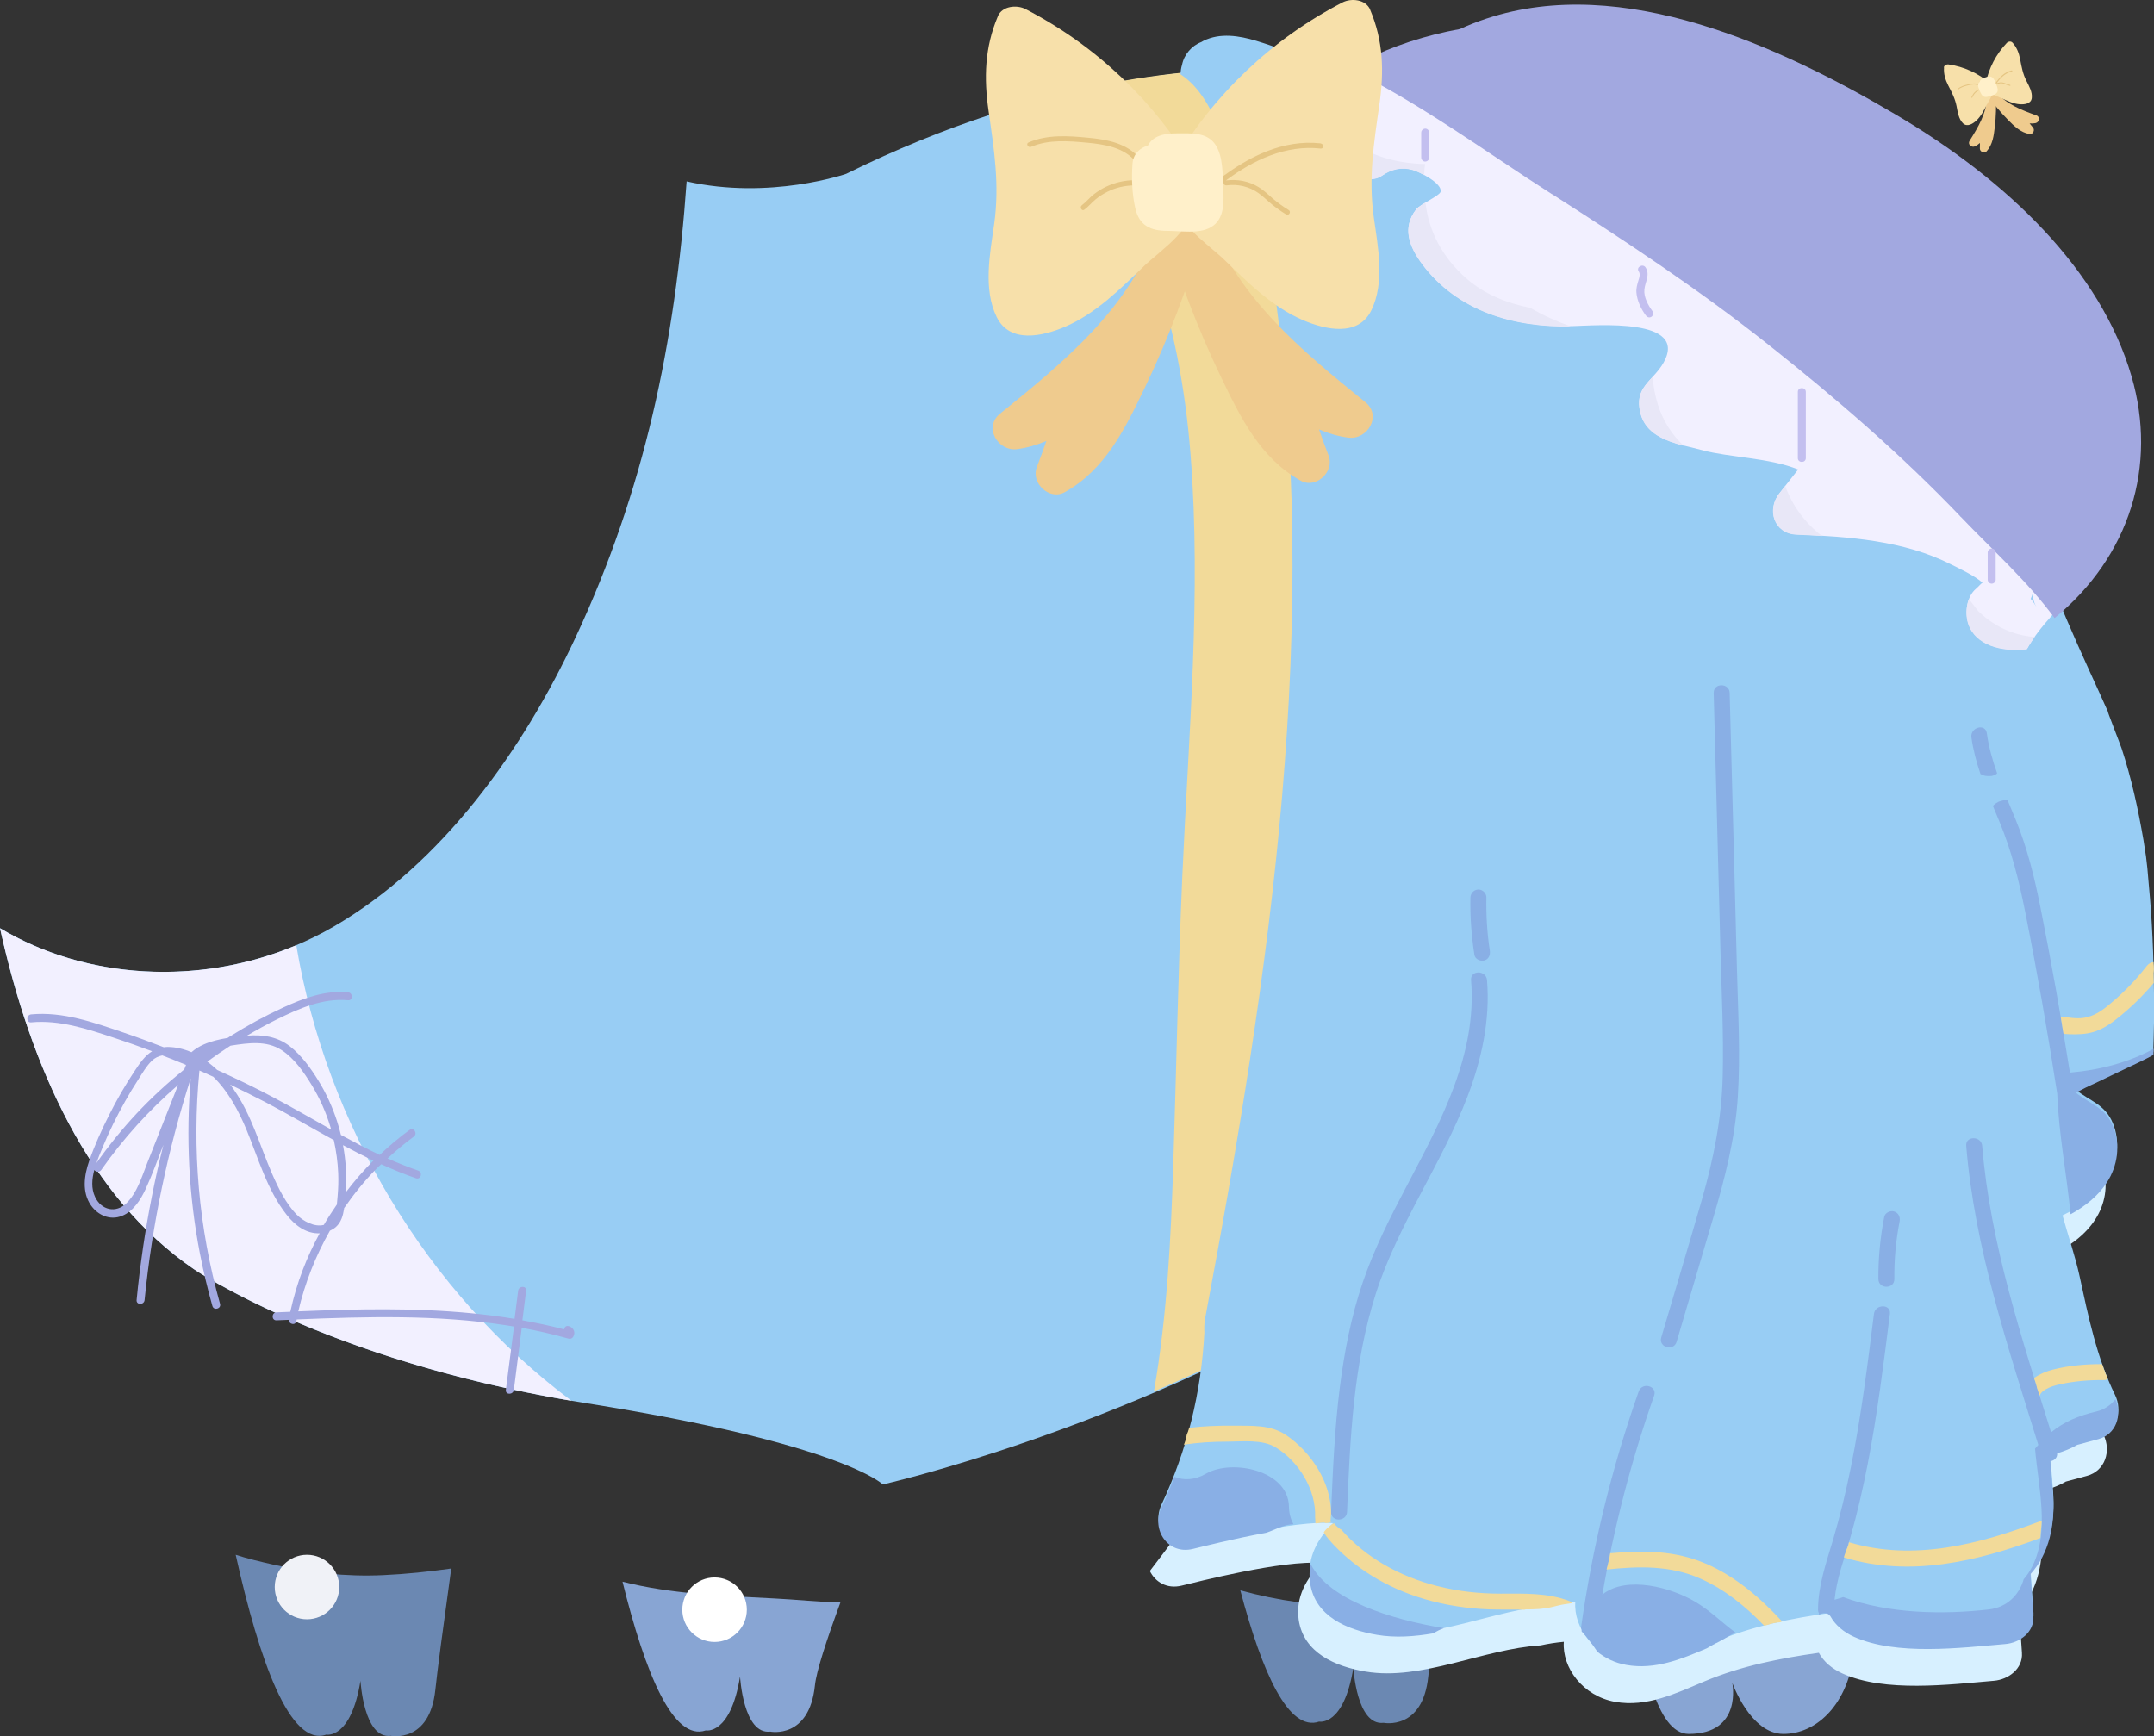 <?xml version="1.0" encoding="UTF-8"?>
<svg id="Layer_2" data-name="Layer 2" xmlns="http://www.w3.org/2000/svg" viewBox="0 0 269.79 217.47">
  <rect x="0" y="0" width="269.79" height="217.47" fill="#333333" stroke="none"/>
  <defs>
    <style>
      .cls-1 {
        fill: #98cdf4;
      }

      .cls-2 {
        fill: #f2f0ff;
      }

      .cls-3 {
        fill: #efcb8e;
      }

      .cls-4 {
        fill: #e5c583;
      }

      .cls-5 {
        fill: #f2da99;
      }

      .cls-6 {
        fill: #f7e0aa;
      }

      .cls-7 {
        fill: #a2a8e0;
      }

      .cls-8 {
        fill: #fff;
      }

      .cls-9 {
        fill: #c3bfef;
      }

      .cls-10 {
        fill: #d7f0ff;
      }

      .cls-11 {
        fill: #f0f2f7;
      }

      .cls-12 {
        fill: #88a5d3;
      }

      .cls-13 {
        fill: #6b88b2;
      }

      .cls-14 {
        fill: #e8e7f7;
      }

      .cls-15 {
        fill: #fff0ca;
      }

      .cls-16 {
        fill: #89afe5;
      }
    </style>
  </defs>
  <g id="royal_dress" data-name="royal dress">
    <g id="Layer_9" data-name="Layer 9">
      <g>
        <path class="cls-12" d="M96.95,200.22c-6.64-.34-12.87-.55-18.98-2.1,2.84,11.49,6.36,20.03,10.43,18.63,0,0,3.09.64,4.29-6.75,0,0,.4,7.31,3.79,6.9,0,0,4.89.99,5.59-5.8.18-1.74,1.43-5.6,3.19-10.37-2.75-.06-5.47-.37-8.31-.51Z"/>
        <path class="cls-12" d="M210.06,200.09c-1.75.15-3.5.25-5.25.32.82,7.47,2.65,16.78,6.7,16.78,6.78,0,5.46-6.4,5.46-6.4,0,0,2.26,6.4,6.4,6.4s7.72-3.58,8.66-9.04c0,0,1.18-3.9,2.2-9.58-7.99,2.47-15.81,2.47-24.17,1.52Z"/>
        <path class="cls-13" d="M48.02,197.3c-4.67.22-9.33-.3-13.89-1.34-1.53-.35-3.12-.72-4.61-1.21,2.98,13.38,6.83,24.08,11.34,22.53,0,0,3.09.64,4.29-6.75,0,0,.4,7.31,3.79,6.9,0,0,4.89.99,5.59-5.8.23-2.26,1.03-8.22,1.99-15.16-2.82.4-5.66.7-8.51.83Z"/>
        <path class="cls-13" d="M169.85,201.12c-4.84.11-9.83-.63-14.5-1.91,2.74,10.36,6.06,17.74,9.87,16.44,0,0,3.09.64,4.29-6.75,0,0,.4,7.31,3.79,6.9,0,0,4.89.99,5.59-5.8.18-1.72.68-5.55,1.33-10.33-3.34.86-6.79,1.37-10.37,1.46Z"/>
        <circle class="cls-11" cx="38.45" cy="198.79" r="4.04"/>
        <circle class="cls-8" cx="89.5" cy="201.63" r="4.04"/>
        <path class="cls-1" d="M248.56,84.78s-.05-51.51-57.03-70.36c0,0-35.64-17.3-85.54,7.35,0,0-9.55,3.32-19.99.95-1.42,20.17-5.31,38.72-13.9,57.1-6.57,14.06-16.65,28.32-30.3,36.24-12.94,7.51-29.47,7.56-41.8.2,3.85,17.4,11.09,33.67,24.27,42.7,0,0,17.05,11.71,49.13,16.8,32.08,5.09,37.17,10.18,37.17,10.18,0,0,29.53-6.62,58.56-23.93l65.69,13.24s-3.06-45.5,13.75-90.47Z"/>
        <path class="cls-2" d="M37.11,118.4c-12.07,5.08-26.22,4.36-37.11-2.13,3.85,17.4,11.09,33.67,24.27,42.7,0,0,16.41,11.26,47.32,16.5-18.18-13.59-30.73-34.65-34.48-57.07Z"/>
        <path class="cls-7" d="M71.25,166.12c-.34-.12-.56.12-.59.4-1.73-.46-3.48-.82-5.23-1.14.16-1.24.32-2.47.47-3.71.08-.64-.92-.63-1,0-.15,1.18-.3,2.35-.45,3.53-7.12-1.18-14.4-1.32-21.61-1.13-1.83.05-3.66.12-5.48.19.82-3.54,2.17-6.95,3.96-10.1.27-.12.52-.27.75-.47.66-.59.89-1.41,1.02-2.26,0-.03,0-.07.01-.1,1.2-1.74,2.54-3.4,4.02-4.91.2-.21.42-.39.63-.59,1.43.65,2.87,1.25,4.36,1.76.61.21.87-.76.27-.96-1.31-.45-2.58-.97-3.84-1.53,1.05-.96,2.13-1.88,3.28-2.72.52-.37.02-1.24-.5-.86-1.33.96-2.58,2.02-3.76,3.14-1.65-.77-3.26-1.63-4.86-2.5-.14-.58-.3-1.15-.48-1.71-.58-1.78-1.36-3.5-2.34-5.09-.97-1.57-2.12-3.17-3.58-4.31-1.57-1.22-3.44-1.49-5.37-1.32,1.22-.72,2.47-1.41,3.74-2.04,2.77-1.36,5.76-2.69,8.92-2.4.64.06.64-.94,0-1-2.86-.27-5.59.75-8.14,1.92-2.3,1.06-4.54,2.28-6.68,3.63-.09.06-.17.12-.26.17-1.02.17-2.04.4-2.97.81-.57.25-1.1.57-1.56.98-.93-.4-1.93-.65-2.97-.66-.17,0-.33.02-.49.04-1.68-.65-3.38-1.28-5.09-1.86-3.68-1.25-7.58-2.64-11.53-2.26-.63.06-.64,1.06,0,1,3.57-.34,7.04.83,10.38,1.93,1.6.53,3.19,1.09,4.77,1.69-.89.56-1.54,1.48-2.18,2.46-1.18,1.77-2.25,3.62-3.2,5.52-.94,1.87-1.82,3.8-2.51,5.78-.61,1.78-.92,3.87.22,5.52.88,1.27,2.41,1.94,3.9,1.34,1.42-.57,2.33-2.01,2.95-3.34.84-1.81,1.52-3.71,2.24-5.57-1.06,4.24-1.91,8.52-2.55,12.84-.32,2.2-.6,4.4-.81,6.61-.06.64.94.64,1,0,.94-9.43,2.89-18.74,5.78-27.77-.62,7.33-.25,14.73,1.15,21.95.43,2.21.95,4.4,1.56,6.56.17.62,1.14.36.96-.27-2.67-9.48-3.54-19.41-2.58-29.22.58.26,1.15.52,1.73.78,1.87,1.82,3.17,4.25,4.16,6.63,1.5,3.61,2.58,7.55,5.04,10.67,1,1.28,2.43,2.39,4.13,2.31-.8,1.47-1.51,2.99-2.11,4.56-.66,1.71-1.17,3.48-1.57,5.27-.58.02-1.15.05-1.73.07-.64.03-.64,1.03,0,1,.51-.02,1.02-.04,1.53-.06,0,.55.85.76.96.16.01-.07.03-.14.05-.21,8.72-.36,17.51-.6,26.16.72.35.05.7.12,1.05.17-.34,2.65-.68,5.29-1.02,7.94-.08.64.92.63,1,0,.33-2.59.66-5.18.99-7.78,1.98.36,3.95.81,5.88,1.36.22.06.45-.04.56-.23.34-.54.06-1.13-.5-1.33ZM46.77,145.38c-1.25,1.24-2.4,2.57-3.46,3.97.13-1.98.02-3.96-.35-5.91,1.26.68,2.52,1.33,3.81,1.95ZM18.37,145.87c-.65,1.65-1.22,3.55-2.52,4.83-1.33,1.31-3.17.89-3.95-.79-.49-1.06-.39-2.22-.09-3.36.18.25.63.35.87,0,2.75-3.94,6-7.51,9.63-10.65-1.31,3.32-2.62,6.64-3.94,9.96ZM23.07,133.96c-2.11,1.71-4.11,3.54-5.96,5.52-1.82,1.95-3.5,4.03-5.04,6.21.24-.67.51-1.32.76-1.92.82-2,1.78-3.94,2.84-5.82.52-.93,1.07-1.84,1.65-2.73.51-.8,1.01-1.68,1.7-2.35.38-.37.83-.57,1.31-.67.99.39,1.99.77,2.97,1.19-.08.19-.15.38-.23.58ZM25.96,132.98c.94-.69,1.91-1.35,2.89-1.99.05,0,.1-.02.16-.03,2.1-.32,4.37-.65,6.25.57,1.61,1.04,2.81,2.79,3.79,4.4,1,1.64,1.79,3.41,2.34,5.25.03.1.05.2.08.3-2.43-1.36-4.84-2.76-7.3-4.06-2.28-1.21-4.62-2.33-6.97-3.4-.39-.37-.81-.72-1.24-1.04ZM37.15,152.14c-1.36-1.42-2.28-3.3-3.06-5.09-1.55-3.55-2.57-7.37-4.81-10.58-.14-.2-.29-.41-.45-.61,1.49.71,2.96,1.44,4.42,2.2,2.89,1.52,5.7,3.18,8.56,4.75.3,1.36.49,2.74.55,4.13.04.95.01,1.9-.07,2.84-.03.33-.06.71-.1,1.1-.57.83-1.13,1.68-1.63,2.55-1.17.31-2.61-.47-3.41-1.3Z"/>
        <path class="cls-5" d="M248.22,84.78s-.05-51.51-57.03-70.36c0,0-24.15-11.71-60.52-2.11,12.39,10.83,17.17,28.37,18.44,44.55,1.38,17.51-.26,35.47-1.03,52.98-.53,12.11-.74,24.23-1.14,36.35-.28,8.58-.73,18.49-2.41,28.1,7.66-3.29,15.97-7.34,24.25-12.28l65.69,13.24s-3.06-45.5,13.75-90.47Z"/>
        <path class="cls-10" d="M259.03,164.82c-.53-2.44-1.42-5-2.13-7.58,2.27-1.1,4.27-2.53,5.53-4.49,1.23-1.89,1.63-4.2,1.02-6.33-6.49-4.53-10.66-12.14-11.04-20.57-.42-9.29,5.41-17.62,13.34-21.88-.42-1.77-.9-3.54-1.47-5.27-.18-.55-1.96-5.05-1.68-4.52-.76-1.72-1.55-3.43-2.33-5.14-2-4.39-3.95-8.82-5.61-13.36-1.97-3.51-4.02-6.98-6.09-10.43-.75,1.33-1.58,2.63-2.46,3.9,2.65,6.49,4.29,13.31,3.96,20.48-.78,16.76-12,30.74-23.58,41.92-9.45,9.12-19.51,17.82-29.99,25.72-10.87,8.19-23.67,15.76-37.22,18.43-4.85,7.2-9.99,14.18-15.26,21.08.66,1.37,2.13,2.28,3.96,1.84,1.75-.42,12.8-3.27,17.55-2.83-1.91,1.91-3.27,4.29-2.87,7.08.6,4.2,4.64,5.88,8.38,6.51,7.05,1.19,14.76-2.85,21.92-3.28.96-.21,1.93-.36,2.91-.45-.24,3.22,2.38,6.8,6.42,7.52,3.99.71,7.64-1.07,11.21-2.57,4.6-1.93,9.42-2.88,14.31-3.57.63,1.15,1.68,2.01,2.96,2.59,5.3,2.4,13.35,1.39,18.98.91,1.78-.15,3.64-1.48,3.5-3.5l-.36-5.26c2.39-2.6,3.07-6.28,2.83-9.78-.12-1.71-.26-3.41-.4-5.11,1.22-.29,2.42-.71,3.43-1.3.88-.24,1.75-.47,2.63-.71,2.31-.62,3.07-3.15,2.09-5.14-2.31-4.72-3.34-9.81-4.45-14.91Z"/>
        <g>
          <path class="cls-1" d="M269.4,113.99c-.12-1.75-.3-3.48-.44-5.23-.09-.74-.14-1.21-.17-1.48-.11-.69-.21-1.37-.32-2.06-.67-3.89-1.51-7.76-2.75-11.51-.18-.55-1.96-5.05-1.68-4.52-.76-1.72-1.55-3.43-2.33-5.14-2-4.39-3.95-8.82-5.61-13.36-2.56-4.56-5.22-9.06-7.94-13.51-3.09-5.06-6.39-9.98-9.83-14.81-1.89-2.65-3.82-5.27-5.78-7.87-.8-1.07-1.62-2.13-2.43-3.2.87,1.15.15.22-.61-.77-6.85-5.35-14.57-9.54-22.83-12.81-12.94-5.11-27.77-9.26-42.09-9.86-2.35-1.06-4.77-1.99-7.23-2.74-2.14-.65-4.55-1.04-6.64,0-.09.05-.18.1-.26.15-1.2.45-2.16,1.57-2.41,2.85-.12.38-.18.78-.19,1.19,2.41,1.57,3.91,4.39,4.98,7.22.31.58.61,1.16.89,1.75,1.76,5.24,3.94,10.37,5.56,15.67,6.48,43.55-.25,88.18-8.35,131.21-.11.58-.12,1.17-.09,1.75-.4,7.53-2.16,14.73-5.38,21.57-1.28,2.73.83,5.9,3.95,5.14,1.75-.42,12.8-3.27,17.55-2.83-1.91,1.91-3.27,4.29-2.87,7.08.6,4.2,4.64,5.88,8.38,6.51,7.05,1.19,14.76-2.85,21.92-3.28.96-.21,1.93-.36,2.91-.45-.24,3.22,2.38,6.8,6.42,7.52,3.99.71,7.64-1.07,11.21-2.57,4.6-1.93,9.42-2.88,14.31-3.57.63,1.15,1.68,2.01,2.96,2.59,5.3,2.4,13.35,1.39,18.98.91,1.78-.15,3.64-1.48,3.5-3.5l-.36-5.26c2.39-2.6,3.07-6.28,2.83-9.78-.12-1.71-.26-3.41-.4-5.11,1.22-.29,2.42-.71,3.43-1.3.88-.24,1.75-.47,2.63-.71,2.31-.62,3.07-3.15,2.09-5.14-2.31-4.72-3.34-9.81-4.45-14.91-.53-2.44-1.42-5-2.13-7.58,2.27-1.1,4.27-2.53,5.53-4.49,1.37-2.11,1.73-4.73.78-7.05-.98-2.4-2.91-2.77-4.65-4.21.77-.41,1.55-.81,2.35-1.16,1.78-.87,3.58-1.7,5.37-2.56.7-.34,1.37-.66,1.99-1.01.03-1.21.08-2.42.09-3.64.04-4.72-.06-9.44-.39-14.15Z"/>
          <path class="cls-1" d="M230.11,31.31c-.08-.1-.16-.21-.27-.35.09.12.18.23.27.35Z"/>
        </g>
        <g>
          <path class="cls-16" d="M214.98,205.81c.53-.28,1.05-.56,1.56-.87.27-.16.55-.32.85-.43-1.63-1.19-3.1-2.69-4.99-3.83-3-1.81-8.64-3.39-11.7-.95,1.46-8.47,3.62-16.8,6.48-24.91.43-1.22-1.5-1.74-1.93-.53-3.39,9.61-5.81,19.54-7.23,29.63.05.08.09.17.08.26,0,.01,0,.13,0,.17,0,0,0,0,0,0,.7.71,1.28,1.53,1.84,2.35.03.04.04.08.05.13,1.01.84,2.27,1.47,3.72,1.72,3.55.63,6.84-.71,10.04-2.07.4-.24.81-.46,1.22-.68Z"/>
          <path class="cls-16" d="M160.3,191.32c.44-.17.88-.32,1.35-.37.12-.01.24-.02.35-.02-.34-.65-.55-1.39-.56-2.21-.07-4.54-7.12-6.01-10.4-4.12-1.41.82-2.79.84-3.95.39-.5,1.31-1.03,2.6-1.64,3.89-1.28,2.73.83,5.9,3.95,5.14,1.01-.24,5.07-1.28,9.24-2.04.56-.19,1.1-.45,1.64-.66Z"/>
          <path class="cls-16" d="M180.85,203.94c-6.63-1.09-14.37-3.51-16.68-8.01-.16.74-.2,1.52-.08,2.34.6,4.2,4.64,5.88,8.38,6.51,2.3.39,4.66.22,7.06-.19.41-.25.85-.49,1.32-.65Z"/>
          <path class="cls-16" d="M264.96,175.28c-.6.73-1.4,1.29-2.38,1.52-2.29.54-4.09,1.31-5.68,2.61-3.65-11.74-7.62-23.59-8.63-35.88-.1-1.27-2.11-1.28-2,0,1.06,12.86,5.24,25.2,9.03,37.46-.13.15-.26.29-.39.45,0,0-.01.01-.02.02.41,4.79,1.85,10.31-.32,14.7-.32.64-.69,1.19-1.1,1.65-.53,1.86-1.98,3.51-4.37,3.79-5.67.65-12.58.56-18.24-1.55-.37.13-.73.24-1.08.33.26-2.65,1.23-5.18,1.96-7.74.88-3.07,1.59-6.18,2.2-9.31,1.2-6.21,1.98-12.48,2.77-18.75.16-1.27-1.84-1.26-2,0-.8,6.41-1.6,12.82-2.88,19.16-.61,3.05-1.34,6.07-2.22,9.06-.86,2.91-1.89,5.77-1.9,8.83,0,.19.05.34.12.47,0,.05-.02.09-.03.14.11-.05.23-.09.34-.12.29-.08.61-.09.87.08.1.07.17.15.24.24,0,0,0,0,0,0,.63,1.14,1.68,2,2.95,2.58,5.3,2.4,13.35,1.39,18.98.91,1.78-.15,3.64-1.48,3.5-3.5l-.36-5.26c2.39-2.6,3.07-6.28,2.83-9.78-.1-1.46-.22-2.91-.34-4.36.48-.07.9-.43.85-.99.9-.27,1.76-.61,2.52-1.06.88-.24,1.75-.47,2.63-.71,2.25-.6,3.01-3.01,2.15-4.98Z"/>
          <path class="cls-16" d="M248.19,97.04s0,0,0,0c0,0,0,0,0,0,.06.02.11.04.17.06.11.04.23.07.35.09.04,0,.27.02.12.02-.15,0,.05,0,.09,0,.12,0,.23,0,.35,0,.05,0,.1,0,.16-.01.01,0,.02,0,.03,0,.11-.03.21-.06.32-.09,0,0,0,0,0,0,.04-.03.09-.05.14-.07.05-.03.09-.06.14-.09,0,0,0,0,0,0,.03-.03.06-.06.08-.09-.58-1.63-1.05-3.29-1.29-5.02-.18-1.27-2.1-.73-1.93.53.22,1.57.63,3.09,1.13,4.57.05.02.09.06.13.08Z"/>
          <path class="cls-16" d="M259.26,134.36c-1.1-6.92-2.32-13.82-3.69-20.69-.75-3.78-1.65-7.44-3.11-11.01-.33-.81-.67-1.62-1.01-2.43-.11,0-.22,0-.33,0-.03,0-.06,0-.09,0,0,0-.11.02-.15.03-.14.03-.27.07-.41.11-.03,0-.09.04-.11.04-.03.01-.06.03-.09.04-.13.07-.24.14-.36.22-.02.01-.02.01-.03.02,0,0,0,0,0,0-.05.06-.12.11-.17.16-.03.03-.07.07-.1.1.28.67.56,1.35.84,2.02,1.51,3.64,2.43,7.36,3.2,11.22,1.51,7.57,2.84,15.18,4.02,22.81.19,5.07,1.18,10.06,1.67,15.1,1.85-1.02,3.46-2.31,4.54-3.97,1.37-2.11,1.73-4.73.78-7.05-.98-2.4-2.91-2.77-4.65-4.21.77-.41,1.55-.81,2.35-1.16,1.78-.87,3.58-1.7,5.37-2.56.7-.34,1.37-.66,1.99-1.01,0-.26.01-.51.02-.77-3.16,1.74-6.87,2.68-10.46,2.98Z"/>
        </g>
        <path class="cls-16" d="M237.23,151.74c-.49-.13-1.13.17-1.23.7-.5,2.56-.75,5.16-.73,7.77.01,1.29,2.01,1.29,2,0-.03-2.43.19-4.85.66-7.23.1-.53-.15-1.08-.7-1.23Z"/>
        <path class="cls-16" d="M217.56,121.65l-.43-16.43c-.16-6.14-.32-12.28-.49-18.42-.03-1.28-2.03-1.29-2,0,.28,10.79.57,21.57.85,32.36.14,5.21.41,10.44.28,15.65-.13,5.33-1.16,10.4-2.62,15.5-1.66,5.76-3.38,11.49-5.08,17.23-.36,1.24,1.56,1.77,1.93.53,1.54-5.21,3.08-10.41,4.61-15.62,1.45-4.93,2.72-9.87,3.05-15.01.34-5.25.04-10.54-.1-15.8Z"/>
        <path class="cls-16" d="M186.25,122.77c-.1-1.27-2.11-1.28-2,0,.76,9.26-3.75,17.62-7.93,25.54-2.12,4.02-4.2,8.07-5.66,12.39-1.44,4.25-2.29,8.68-2.85,13.12-.65,5.16-.87,10.36-1.09,15.55-.05,1.29,1.95,1.28,2,0,.38-9.16.78-18.46,3.58-27.26,2.78-8.73,8.25-16.25,11.51-24.78,1.77-4.64,2.85-9.57,2.44-14.55Z"/>
        <path class="cls-16" d="M186.6,119.07c-.34-2.2-.47-4.43-.43-6.65.01-.54-.47-1-1-1s-.99.46-1,1c-.05,2.41.13,4.81.5,7.19.08.53.75.83,1.23.7.57-.16.78-.69.7-1.23Z"/>
        <path class="cls-5" d="M166.66,190.41c0-.19.04-.37.04-.56,0-.04.01-.08.02-.12.07-3.95-2.46-7.82-5.66-9.99-1.94-1.32-4.38-1.14-6.62-1.16-1.84-.02-3.68.05-5.51.27-.04.28-.17.57-.26.79,0,.02-.02.05-.03.07-.01.07-.03.15-.04.22-.07.36-.17.7-.32,1.04,1.8-.29,3.62-.39,5.44-.39,1.92,0,4.37-.32,6.08.73,2.89,1.77,5.06,5.32,4.92,8.74,0,0,0,.01-.01.02,0,.03.02.05.02.08,0,.22.02.44.03.66.11,0,.22,0,.33-.02.23-.04.46-.08.7-.08.09,0,.16.03.23.07.12,0,.24-.02.35-.02.12,0,.24-.05.34-.14-.02-.03-.04-.06-.05-.09,0-.04-.01-.09-.02-.13Z"/>
        <path class="cls-5" d="M196.62,200.57c-2.78-1.09-5.74-.95-8.67-.95-2.68,0-5.33-.29-7.92-.95-4.6-1.16-8.94-3.5-12.06-7.1-.03-.01-.07-.01-.09-.03-.19-.12-.37-.27-.53-.43-.09-.09-.16-.19-.24-.29-.01,0-.03,0-.04,0-.05.01-.1.03-.14.05-.08.05-.15.11-.23.16-.28.22-.56.47-.79.75-.04.05-.07.11-.1.16.04.06.08.12.12.19.06.1.13.21.2.31.02.02.03.04.05.07,0,0,0,0,0,0,.04.05.08.1.13.15.03.03.04.07.06.1,3.16,3.65,7.37,6.16,12.02,7.53,2.64.78,5.4,1.2,8.14,1.3,1.47.05,2.95,0,4.41.04.06-.02.13-.04.2-.04,1.12,0,2.18-.03,3.27-.3.53-.13,1.06-.27,1.6-.35.32-.05.64-.08.95-.15-.09-.09-.21-.17-.35-.23Z"/>
        <path class="cls-5" d="M213.65,195.86c-3.87-1.67-7.9-1.68-11.97-1.3-.07.55-.2,1.09-.35,1.63-.04.14-.07.27-.11.41,3.99-.42,8-.54,11.77,1.14,3.06,1.36,5.67,3.5,7.98,5.9.13-.04.26-.06.39-.1.52-.18,1.05-.29,1.6-.34,0,0,0,0,0,0,.08-.04.16-.07.25-.1-2.72-2.95-5.84-5.64-9.55-7.24Z"/>
        <path class="cls-5" d="M231.58,193.2c-.02.16-.06.32-.12.47-.03.07-.05.13-.08.2-.02.04-.03.07-.05.11,0,0,0,0,0,.01,0,0-.01.03-.01.03,0,.02-.02.04-.03.06-.02.04-.03.08-.04.12-.06.18-.14.35-.2.53-.03.09-.06.17-.08.26,0,.01,0,.03,0,.04,0,.02,0,.04,0,.06,8.26,2.51,16.66.5,24.59-2.44.03-.73.14-1.45.17-2.18-7.77,2.97-16.03,5.13-24.15,2.71Z"/>
        <path class="cls-5" d="M263.91,172.53c-.02-.07-.05-.14-.07-.21-.08-.17-.17-.35-.2-.54-.04-.09-.09-.19-.13-.28-.05-.11-.07-.23-.09-.34-.05-.09-.11-.19-.15-.29-2.05-.01-4.14.18-6.13.68-.81.21-1.67.55-2.36,1.06,0,.02,0,.03,0,.05h0s.02.05.03.08c0,0,0,0,0,0,0,.01,0,.02,0,.03.03.09.08.17.1.26.03.12.07.23.11.35.05.15.08.3.11.45.06.21.13.43.21.64.04.11.08.23.12.34.14-.33.38-.56.76-.78.55-.32,1.17-.5,1.81-.64,1.81-.39,3.65-.55,5.5-.52.19,0,.33-.05.47-.12-.04-.07-.07-.13-.1-.21Z"/>
        <path class="cls-5" d="M269.75,121.83c0-.14.05-.16.02-.85,0-.15-.05-.31-.03-.46-.33.01-.64.19-.86.48-1.42,1.84-3.07,3.51-4.88,4.98-.87.71-1.79,1.3-2.92,1.5-.99.17-1.98-.04-2.98-.14.05.24.09.54.14.82.09.56.08.61.22,1.34.98.08,2.06.1,3.04-.07,1.36-.23,2.5-.93,3.57-1.77,1.7-1.33,3.31-2.89,4.69-4.54-.02-.44-.01-.71-.02-1.29Z"/>
        <path class="cls-2" d="M260.44,73.34c-.04-.07-.08-.14-.12-.22-2.09-3.23-7.29-.23-5.18,3.03-.23-.35-.48-.84-.8-1.14.24-.5.39-1.03.43-1.61.18-3.16-3.04-5.22-5.38-6.7-1.25-.8-2.57-1.46-3.91-2.05.7-1.1.77-2.54-.45-3.53-.98-.8-1.97-1.41-2.99-1.89-.18-.61-.56-1.18-1.22-1.63-1.72-1.16-3.42-2.23-5.21-3.14.02-.93-.39-1.88-1.42-2.53-3.32-2.09-6.42-4.38-9.41-6.9-.11-.54-.36-1.04-.8-1.41-2.59-2.12-5.27-4.07-8.05-5.86.04-1.01-.39-2.01-1.45-2.55-8.87-4.52-17.08-10.1-25.23-15.79-2.88-3.19-8.47-5.56-10.76-7.56-1.09-.96-2.4-1-3.41-.49.02-.29.04-.58.05-.87.24-3.86-5.76-3.84-6,0l-.55,8.9c-.13,2.19,2.68,3.85,4.51,2.59,1.18-.81,2.43-1.12,3.86-.72.79.22,3.76,1.71,3.48,2.76-.14.51-2.54,1.54-3.04,2.17-1.81,2.31-.87,4.67.71,6.81,4.46,6.02,11.67,8.02,18.84,7.84,3.01-.08,14.55-1.08,11.44,4.54-1.32,2.38-3.78,3.04-2.88,6.42.89,3.34,4.91,3.82,7.76,4.59,3.26.89,8.4.94,11.96,2.41-.79,1-1.57,2-2.36,3-1.59,2.02-.65,4.99,2.12,5.12,6.55.3,13.49.75,19.44,3.79.83.42,2.94,1.39,3.9,2.28-.21.08-.46.44-.82.74-1.19.99-1.41,3.01-.96,4.36.89,2.68,4.13,3.57,7.34,3.19,1.73-3.09,4.33-5.35,6.58-7.99Z"/>
        <path class="cls-7" d="M194.4,24.32c9.3,5.94,18.45,12,27.1,18.86,8.45,6.7,16.64,13.76,24.1,21.57,3.95,4.14,8.36,8.07,11.74,12.67,9.43-7.75,12.91-19.09,9.63-30.3-3.85-13.2-15.44-24.49-29.63-32.83-14.35-8.44-34.09-17.62-51.16-11.96-1.15.38-2.26.82-3.33,1.31-4.28.78-8.38,2.1-12.14,4-.61.31-1.13.65-1.6,1.01,8.88,4.37,16.96,10.36,25.27,15.67Z"/>
        <path class="cls-9" d="M178.51,16.11c-.27.01-.5.22-.5.5v3.13c0,.26.23.51.5.5.27-.01.5-.22.5-.5v-3.13c0-.26-.23-.51-.5-.5Z"/>
        <path class="cls-9" d="M207,39.01c-.55-.74-1.14-1.79-1.04-2.75.09-.94.75-1.85.15-2.76-.35-.53-1.22-.03-.86.5.23.34.08.75-.03,1.11-.15.49-.3.99-.26,1.51.08,1.04.57,2.06,1.18,2.89.16.22.43.33.68.18.21-.12.34-.47.18-.68Z"/>
        <path class="cls-9" d="M225.18,49.09v8.29c0,.64,1,.64,1,0v-8.29c0-.64-1-.64-1,0Z"/>
        <path class="cls-9" d="M249.46,68.71c-.27,0-.5.23-.5.5v3.4c0,.27.23.5.5.5s.5-.23.5-.5v-3.4c0-.27-.23-.5-.5-.5Z"/>
        <path class="cls-14" d="M191.68,38.56c-2.99-.6-5.78-1.69-8.15-3.8-2.8-2.51-4.55-5.67-4.99-9.36-.51.3-.97.6-1.16.84-1.81,2.31-.87,4.67.71,6.81,4.43,5.97,11.55,7.99,18.65,7.84-1.76-.63-3.47-1.4-5.07-2.33Z"/>
        <path class="cls-14" d="M178.38,21.95c.01-.48.04-.95.11-1.41-.2,0-.4,0-.59-.01-3.51-.21-6.7-1.09-9.18-3.46l-.14,2.36c-.13,2.19,2.68,3.85,4.51,2.59,1.18-.81,2.43-1.12,3.86-.72.28.08.85.32,1.44.65Z"/>
        <path class="cls-14" d="M207.64,50.65c-.35-1.15-.57-2.29-.64-3.44-1.12,1.23-2.15,2.26-1.52,4.63.66,2.47,3.04,3.38,5.39,3.99-1.46-1.39-2.6-3.13-3.23-5.19Z"/>
        <path class="cls-14" d="M247.96,76.72c-.1-.08-.18-.17-.26-.27-.36-.47-.72-.94-1.09-1.41-.39.99-.4,2.19-.1,3.1.89,2.68,4.13,3.57,7.34,3.19.3-.54.64-1.05,1-1.55-2.58-.15-5.03-1.3-6.89-3.06Z"/>
        <path class="cls-14" d="M223.61,60.87c-.26.33-.51.65-.77.98-1.59,2.02-.65,4.99,2.12,5.12,1.08.05,2.16.1,3.25.17-2.15-1.65-3.72-3.81-4.61-6.27Z"/>
        <path class="cls-3" d="M150.72,29.31c.86-2.94-3.31-4.62-4.59-2.21-.47.26-.87.7-1.1,1.36-3.47,10.08-11.75,16.87-19.78,23.36-2.09,1.69-.27,4.74,2.13,4.44,1.27-.16,2.5-.53,3.68-1.03-.38,1.1-.78,2.19-1.2,3.28-.77,1.99,1.57,4.21,3.5,3.14,5.08-2.83,7.56-7.96,9.99-13.01,3-6.22,5.42-12.69,7.36-19.31Z"/>
        <path class="cls-3" d="M145.55,27.87c-.86-2.94,3.31-4.62,4.59-2.21.47.26.87.7,1.1,1.36,3.47,10.08,11.75,16.87,19.78,23.36,2.09,1.69.27,4.74-2.13,4.44-1.27-.16-2.5-.53-3.68-1.03.38,1.1.78,2.19,1.2,3.28.77,1.99-1.57,4.21-3.5,3.14-5.08-2.83-7.56-7.96-9.99-13.01-3-6.22-5.42-12.69-7.36-19.31Z"/>
        <path class="cls-6" d="M171.62,1.22c-.55-1.31-2.39-1.48-3.48-.91-8.83,4.57-16.11,11.5-21.17,20.05-.73,1.24-.3,2.43.56,3.13-.08.19-.15.38-.21.57-.96,3.32,3.92,6.46,5.95,8.41,2.99,2.88,6.08,5.99,9.95,7.64,2.81,1.2,6.89,2.11,8.53-1.22,1.73-3.51.84-7.98.32-11.65-.69-4.93,0-9.27.7-14.15.6-4.15.49-7.98-1.16-11.87Z"/>
        <path class="cls-6" d="M124.97,2.05c.55-1.31,2.39-1.48,3.48-.91,8.83,4.57,16.11,11.5,21.17,20.05.73,1.24.3,2.43-.56,3.13.08.19.15.38.21.57.96,3.32-3.92,6.46-5.95,8.41-2.99,2.88-6.08,5.99-9.95,7.64-2.81,1.2-6.89,2.11-8.53-1.22-1.73-3.51-.84-7.98-.32-11.65.69-4.93,0-9.27-.7-14.15-.6-4.15-.49-7.98,1.16-11.87Z"/>
        <path class="cls-4" d="M165.42,17.96c-4.72-.53-9.12,1.7-12.75,4.51-.32.25.13.7.45.45.04-.03.08-.06.12-.09-.02.19.14.42.4.39,1.39-.2,2.84.15,3.99.97.61.43,1.13.97,1.71,1.44.56.45,1.14.86,1.75,1.23.35.21.67-.34.32-.55-.7-.43-1.36-.9-1.99-1.44-.58-.5-1.13-1.04-1.79-1.44-1.22-.75-2.66-1.01-4.08-.83,3.42-2.55,7.5-4.48,11.87-3.99.41.05.4-.59,0-.64Z"/>
        <path class="cls-4" d="M142.77,19.89c-1.56-1.96-4.14-2.42-6.49-2.64-2.5-.24-5.09-.42-7.45.59-.38.16-.05.71.32.55,2.19-.94,4.66-.73,6.98-.52,2.24.21,4.7.59,6.19,2.47.25.32.7-.13.45-.45Z"/>
        <path class="cls-4" d="M142.14,22.57c-1.24,0-2.47.28-3.59.81-.55.26-1.06.58-1.54.95-.54.42-.96.97-1.51,1.38-.32.24,0,.8.32.55.5-.37.89-.86,1.36-1.25.46-.39.97-.71,1.5-.98,1.07-.54,2.26-.81,3.46-.81.41,0,.41-.64,0-.64Z"/>
        <path class="cls-15" d="M153.2,23.43c-.06-1.65-.02-3.86-.95-5.28-1.08-1.65-3.11-1.44-4.83-1.45-1.5,0-2.99.26-3.65,1.54-.99.27-1.85,1.04-1.93,2.33-.12,1.81-.05,3.67.34,5.45.49,2.25,1.93,2.9,4.08,2.9,1.65,0,3.91.4,5.39-.45,1.8-1.03,1.63-3.25,1.56-5.05Z"/>
        <path class="cls-3" d="M249.97,11.86c-.03-.6-.91-.64-.99-.12-.07.08-.12.18-.12.32,0,2.09-1.1,3.87-2.17,5.58-.28.45.25.89.68.69.23-.11.43-.26.62-.42,0,.23,0,.45-.01.68-.02.42.56.68.85.36.76-.85.89-1.95,1.02-3.04.16-1.34.19-2.69.13-4.04Z"/>
        <path class="cls-3" d="M248.92,11.92c-.35-.49.32-1.07.71-.7.1.02.2.07.29.18,1.28,1.64,3.25,2.37,5.15,3.06.49.18.35.86-.11.96-.25.05-.5.06-.75.04.14.18.28.36.43.53.27.32-.02.88-.45.8-1.12-.2-1.91-.99-2.68-1.77-.95-.96-1.81-2-2.59-3.1Z"/>
        <path class="cls-6" d="M252.05,5.33c-.19-.21-.54-.12-.7.05-1.34,1.41-2.25,3.15-2.64,5.06-.06.28.1.47.3.54,0,.04,0,.08,0,.12.03.68,1.14.94,1.64,1.18.74.34,1.51.72,2.33.78.6.04,1.41-.05,1.5-.77.1-.76-.35-1.53-.68-2.18-.44-.87-.59-1.71-.77-2.66-.15-.81-.42-1.51-.97-2.12Z"/>
        <path class="cls-6" d="M243.47,8.46c.02-.28.35-.43.59-.39,1.93.28,3.71,1.1,5.19,2.36.21.18.21.43.1.62.03.03.05.06.08.09.39.55-.31,1.44-.56,1.93-.37.72-.74,1.5-1.35,2.05-.44.4-1.14.83-1.66.32-.54-.54-.66-1.42-.8-2.14-.19-.96-.59-1.72-1.03-2.57-.37-.73-.6-1.44-.54-2.27Z"/>
        <path class="cls-4" d="M251.97,8.82c-.91.2-1.58.9-2.07,1.65-.04.07.07.12.11.05,0,0,.01-.02.02-.02,0,.04.05.07.1.05.25-.13.54-.15.8-.08.14.04.27.11.41.16.13.05.27.09.4.12.08.02.1-.1.02-.12-.16-.03-.31-.08-.46-.14-.14-.06-.28-.12-.42-.15-.27-.06-.56-.02-.81.11.47-.69,1.1-1.31,1.94-1.5.08-.02.04-.13-.04-.12Z"/>
        <path class="cls-4" d="M247.9,10.63c-.41-.26-.92-.18-1.37-.07-.48.12-.97.25-1.34.58-.06.05.04.13.09.08.35-.31.82-.43,1.26-.54.43-.1.91-.19,1.3.06.07.04.12-.07.05-.11Z"/>
        <path class="cls-4" d="M247.95,11.16c-.23.08-.44.21-.61.38-.09.08-.16.17-.22.27-.07.11-.12.24-.19.35-.04.07.05.15.09.08.07-.1.11-.21.17-.32.06-.1.13-.19.22-.28.16-.17.37-.29.59-.37.08-.03.04-.14-.04-.12Z"/>
        <path class="cls-15" d="M250.05,10.62c-.12-.3-.25-.71-.51-.92-.31-.24-.67-.07-.99.04-.28.09-.54.24-.58.52-.17.11-.28.31-.21.55.09.34.23.68.41.99.23.38.54.41.94.28.31-.11.75-.17.97-.43.27-.31.09-.71-.03-1.03Z"/>
      </g>
    </g>
  </g>
</svg>